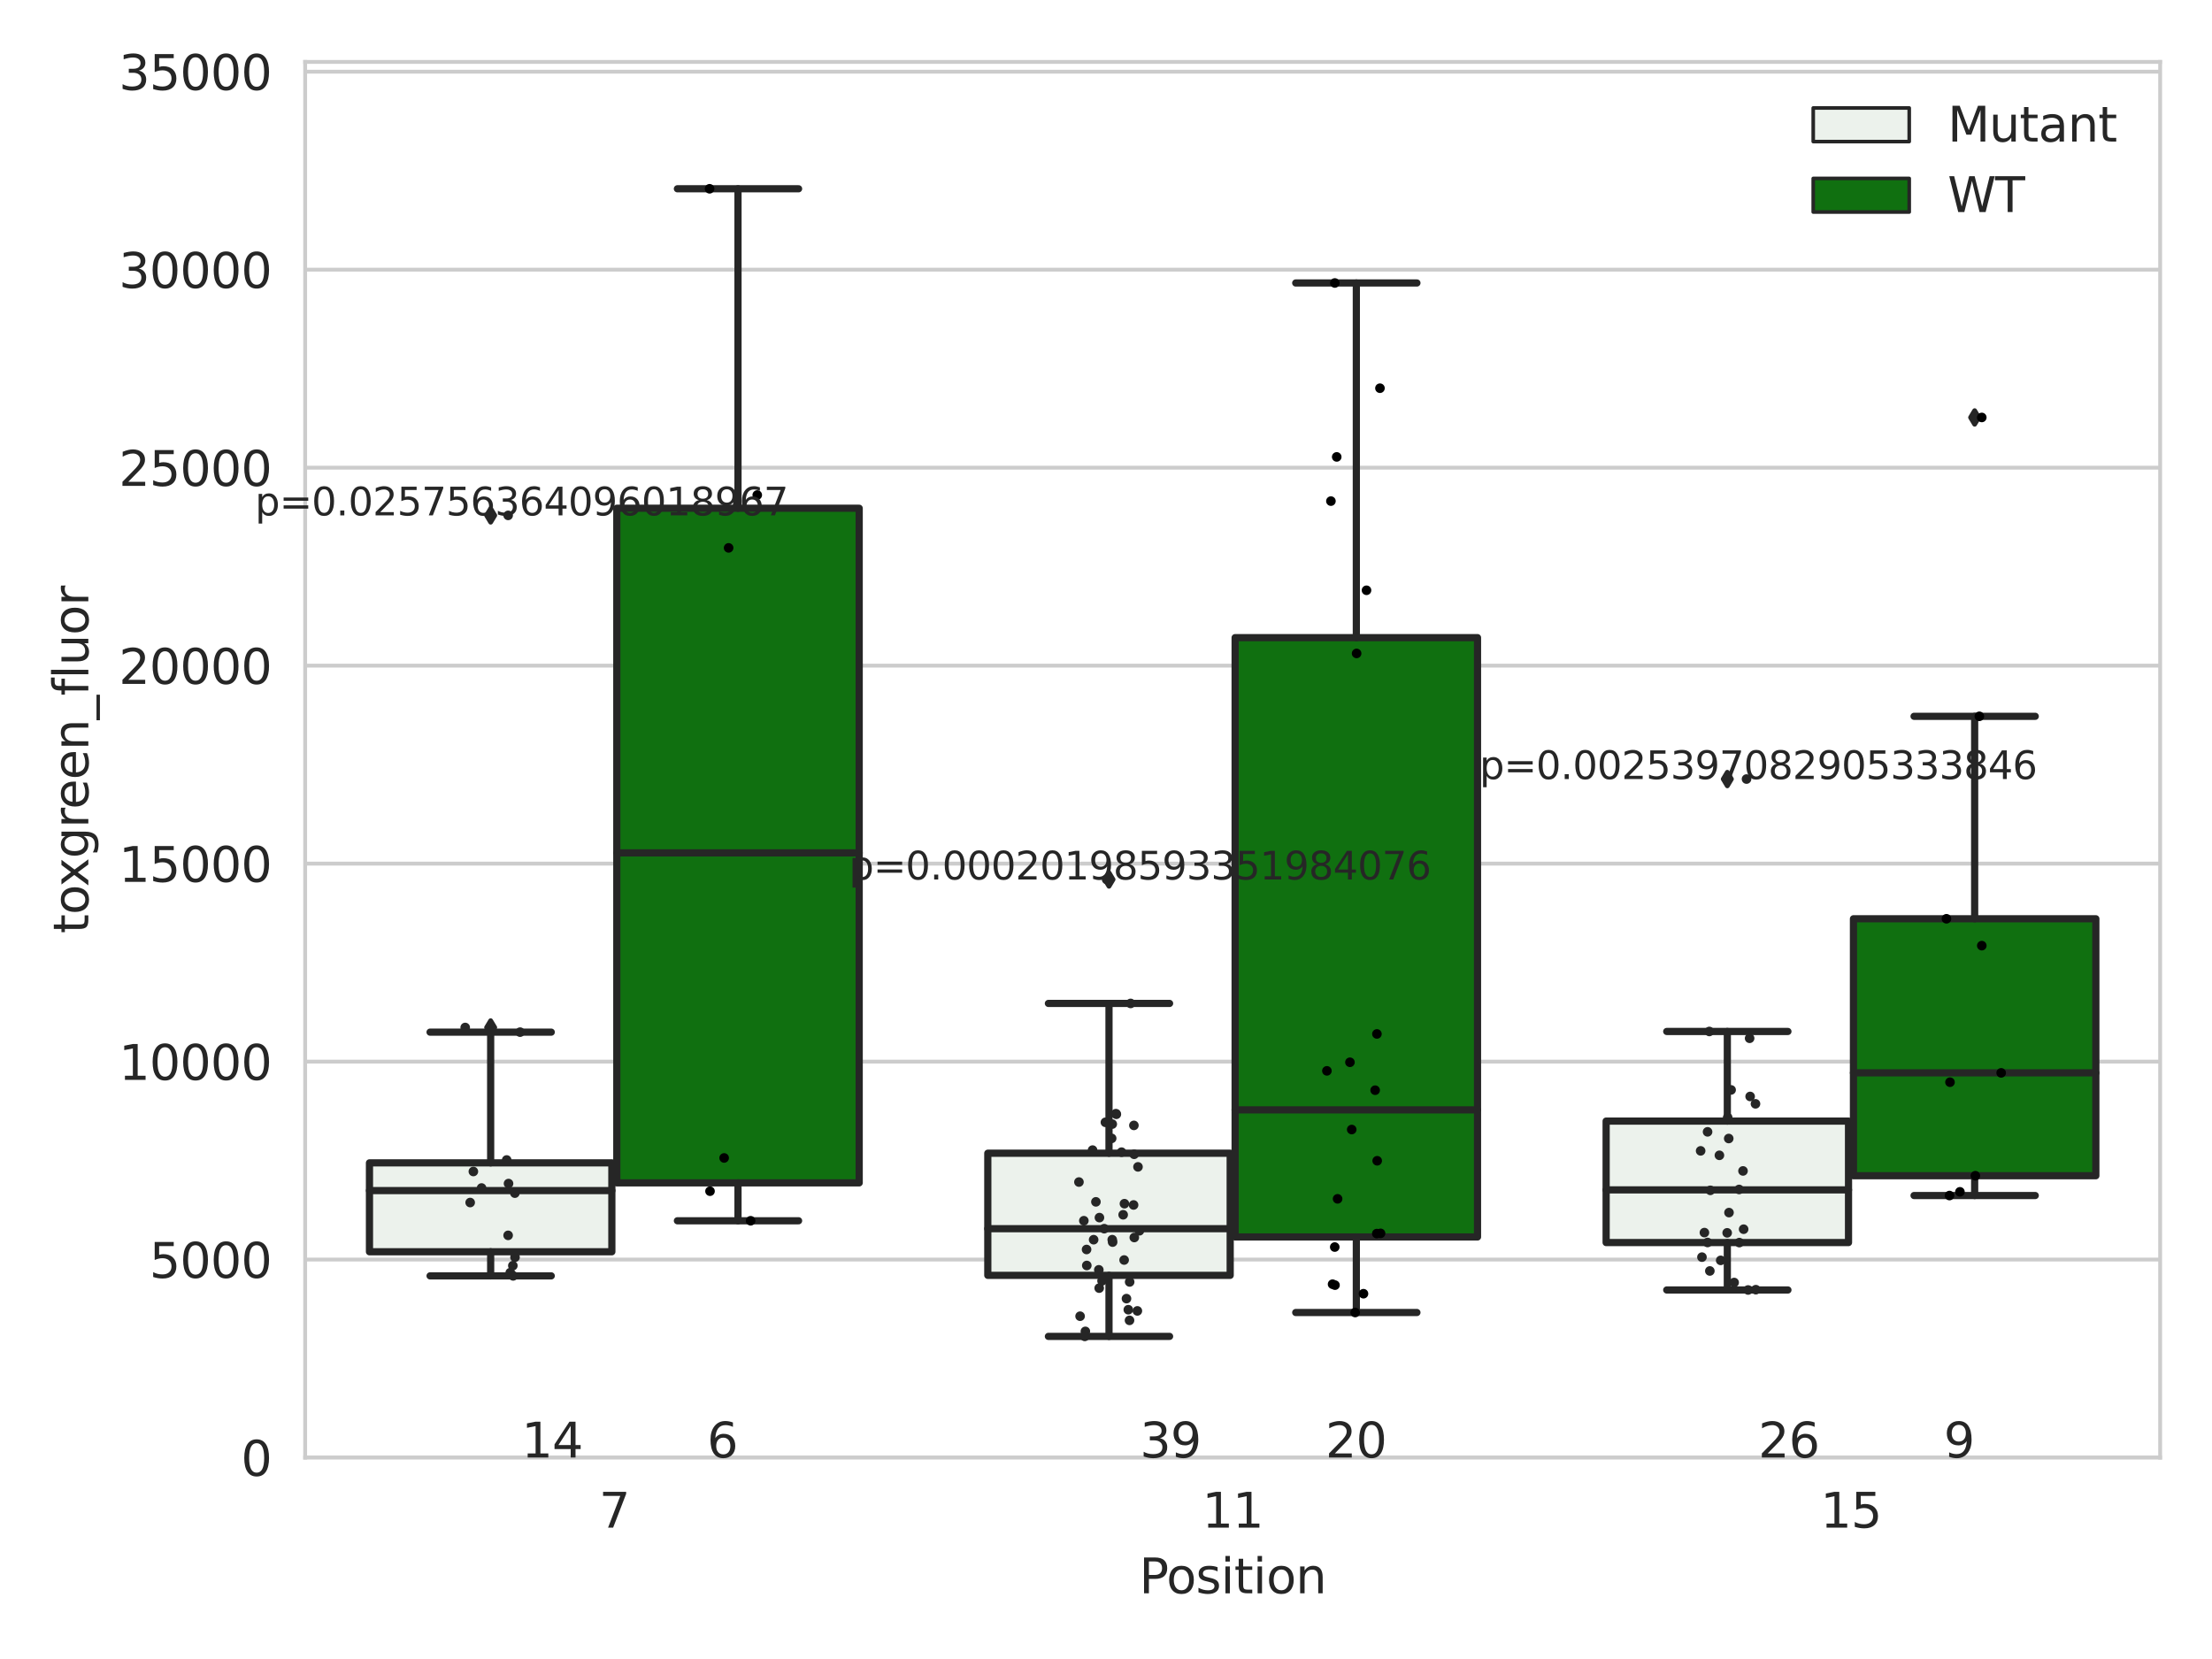 <?xml version="1.0" encoding="utf-8" standalone="no"?>
<!DOCTYPE svg PUBLIC "-//W3C//DTD SVG 1.1//EN"
  "http://www.w3.org/Graphics/SVG/1.1/DTD/svg11.dtd">
<svg xmlns:xlink="http://www.w3.org/1999/xlink" width="460.8pt" height="345.6pt" viewBox="0 0 460.8 345.6" xmlns="http://www.w3.org/2000/svg" version="1.1">
 <defs>
  <style type="text/css">*{stroke-linejoin: round; stroke-linecap: butt}</style>
 </defs>
 <g id="figure_1">
  <g id="patch_1">
   <path d="M 0 345.6 
L 460.8 345.6 
L 460.8 0 
L 0 0 
z
" style="fill: #ffffff"/>
  </g>
  <g id="axes_1">
   <g id="patch_2">
    <path d="M 63.571 303.64 
L 450 303.64 
L 450 12.894 
L 63.571 12.894 
z
" style="fill: #ffffff"/>
   </g>
   <g id="matplotlib.axis_1">
    <g id="xtick_1">
     <g id="text_1">
      <!-- 7 -->
      <g style="fill: #262626" transform="translate(124.795 318.238)scale(0.1 -0.1)">
       <defs>
        <path id="DejaVuSans-37" d="M 525 4666 
L 3525 4666 
L 3525 4397 
L 1831 0 
L 1172 0 
L 2766 4134 
L 525 4134 
L 525 4666 
z
" transform="scale(0.016)"/>
       </defs>
       <use xlink:href="#DejaVuSans-37"/>
      </g>
     </g>
    </g>
    <g id="xtick_2">
     <g id="text_2">
      <!-- 11 -->
      <g style="fill: #262626" transform="translate(250.423 318.238)scale(0.1 -0.1)">
       <defs>
        <path id="DejaVuSans-31" d="M 794 531 
L 1825 531 
L 1825 4091 
L 703 3866 
L 703 4441 
L 1819 4666 
L 2450 4666 
L 2450 531 
L 3481 531 
L 3481 0 
L 794 0 
L 794 531 
z
" transform="scale(0.016)"/>
       </defs>
       <use xlink:href="#DejaVuSans-31"/>
       <use xlink:href="#DejaVuSans-31" x="63.623"/>
      </g>
     </g>
    </g>
    <g id="xtick_3">
     <g id="text_3">
      <!-- 15 -->
      <g style="fill: #262626" transform="translate(379.233 318.238)scale(0.1 -0.1)">
       <defs>
        <path id="DejaVuSans-35" d="M 691 4666 
L 3169 4666 
L 3169 4134 
L 1269 4134 
L 1269 2991 
Q 1406 3038 1543 3061 
Q 1681 3084 1819 3084 
Q 2600 3084 3056 2656 
Q 3513 2228 3513 1497 
Q 3513 744 3044 326 
Q 2575 -91 1722 -91 
Q 1428 -91 1123 -41 
Q 819 9 494 109 
L 494 744 
Q 775 591 1075 516 
Q 1375 441 1709 441 
Q 2250 441 2565 725 
Q 2881 1009 2881 1497 
Q 2881 1984 2565 2268 
Q 2250 2553 1709 2553 
Q 1456 2553 1204 2497 
Q 953 2441 691 2322 
L 691 4666 
z
" transform="scale(0.016)"/>
       </defs>
       <use xlink:href="#DejaVuSans-31"/>
       <use xlink:href="#DejaVuSans-35" x="63.623"/>
      </g>
     </g>
    </g>
    <g id="text_4">
     <!-- Position -->
     <g style="fill: #262626" transform="translate(237.322 331.917)scale(0.1 -0.1)">
      <defs>
       <path id="DejaVuSans-50" d="M 1259 4147 
L 1259 2394 
L 2053 2394 
Q 2494 2394 2734 2622 
Q 2975 2850 2975 3272 
Q 2975 3691 2734 3919 
Q 2494 4147 2053 4147 
L 1259 4147 
z
M 628 4666 
L 2053 4666 
Q 2838 4666 3239 4311 
Q 3641 3956 3641 3272 
Q 3641 2581 3239 2228 
Q 2838 1875 2053 1875 
L 1259 1875 
L 1259 0 
L 628 0 
L 628 4666 
z
" transform="scale(0.016)"/>
       <path id="DejaVuSans-6f" d="M 1959 3097 
Q 1497 3097 1228 2736 
Q 959 2375 959 1747 
Q 959 1119 1226 758 
Q 1494 397 1959 397 
Q 2419 397 2687 759 
Q 2956 1122 2956 1747 
Q 2956 2369 2687 2733 
Q 2419 3097 1959 3097 
z
M 1959 3584 
Q 2709 3584 3137 3096 
Q 3566 2609 3566 1747 
Q 3566 888 3137 398 
Q 2709 -91 1959 -91 
Q 1206 -91 779 398 
Q 353 888 353 1747 
Q 353 2609 779 3096 
Q 1206 3584 1959 3584 
z
" transform="scale(0.016)"/>
       <path id="DejaVuSans-73" d="M 2834 3397 
L 2834 2853 
Q 2591 2978 2328 3040 
Q 2066 3103 1784 3103 
Q 1356 3103 1142 2972 
Q 928 2841 928 2578 
Q 928 2378 1081 2264 
Q 1234 2150 1697 2047 
L 1894 2003 
Q 2506 1872 2764 1633 
Q 3022 1394 3022 966 
Q 3022 478 2636 193 
Q 2250 -91 1575 -91 
Q 1294 -91 989 -36 
Q 684 19 347 128 
L 347 722 
Q 666 556 975 473 
Q 1284 391 1588 391 
Q 1994 391 2212 530 
Q 2431 669 2431 922 
Q 2431 1156 2273 1281 
Q 2116 1406 1581 1522 
L 1381 1569 
Q 847 1681 609 1914 
Q 372 2147 372 2553 
Q 372 3047 722 3315 
Q 1072 3584 1716 3584 
Q 2034 3584 2315 3537 
Q 2597 3491 2834 3397 
z
" transform="scale(0.016)"/>
       <path id="DejaVuSans-69" d="M 603 3500 
L 1178 3500 
L 1178 0 
L 603 0 
L 603 3500 
z
M 603 4863 
L 1178 4863 
L 1178 4134 
L 603 4134 
L 603 4863 
z
" transform="scale(0.016)"/>
       <path id="DejaVuSans-74" d="M 1172 4494 
L 1172 3500 
L 2356 3500 
L 2356 3053 
L 1172 3053 
L 1172 1153 
Q 1172 725 1289 603 
Q 1406 481 1766 481 
L 2356 481 
L 2356 0 
L 1766 0 
Q 1100 0 847 248 
Q 594 497 594 1153 
L 594 3053 
L 172 3053 
L 172 3500 
L 594 3500 
L 594 4494 
L 1172 4494 
z
" transform="scale(0.016)"/>
       <path id="DejaVuSans-6e" d="M 3513 2113 
L 3513 0 
L 2938 0 
L 2938 2094 
Q 2938 2591 2744 2837 
Q 2550 3084 2163 3084 
Q 1697 3084 1428 2787 
Q 1159 2491 1159 1978 
L 1159 0 
L 581 0 
L 581 3500 
L 1159 3500 
L 1159 2956 
Q 1366 3272 1645 3428 
Q 1925 3584 2291 3584 
Q 2894 3584 3203 3211 
Q 3513 2838 3513 2113 
z
" transform="scale(0.016)"/>
      </defs>
      <use xlink:href="#DejaVuSans-50"/>
      <use xlink:href="#DejaVuSans-6f" x="56.678"/>
      <use xlink:href="#DejaVuSans-73" x="117.859"/>
      <use xlink:href="#DejaVuSans-69" x="169.959"/>
      <use xlink:href="#DejaVuSans-74" x="197.742"/>
      <use xlink:href="#DejaVuSans-69" x="236.951"/>
      <use xlink:href="#DejaVuSans-6f" x="264.734"/>
      <use xlink:href="#DejaVuSans-6e" x="325.916"/>
     </g>
    </g>
   </g>
   <g id="matplotlib.axis_2">
    <g id="ytick_1">
     <g id="line2d_1">
      <path d="M 63.571 303.64 
L 450 303.64 
" clip-path="url(#pe0350cce50)" style="fill: none; stroke: #cccccc; stroke-width: 0.8; stroke-linecap: round"/>
     </g>
     <g id="text_5">
      <!-- 0 -->
      <g style="fill: #262626" transform="translate(50.209 307.439)scale(0.1 -0.1)">
       <defs>
        <path id="DejaVuSans-30" d="M 2034 4250 
Q 1547 4250 1301 3770 
Q 1056 3291 1056 2328 
Q 1056 1369 1301 889 
Q 1547 409 2034 409 
Q 2525 409 2770 889 
Q 3016 1369 3016 2328 
Q 3016 3291 2770 3770 
Q 2525 4250 2034 4250 
z
M 2034 4750 
Q 2819 4750 3233 4129 
Q 3647 3509 3647 2328 
Q 3647 1150 3233 529 
Q 2819 -91 2034 -91 
Q 1250 -91 836 529 
Q 422 1150 422 2328 
Q 422 3509 836 4129 
Q 1250 4750 2034 4750 
z
" transform="scale(0.016)"/>
       </defs>
       <use xlink:href="#DejaVuSans-30"/>
      </g>
     </g>
    </g>
    <g id="ytick_2">
     <g id="line2d_2">
      <path d="M 63.571 262.396 
L 450 262.396 
" clip-path="url(#pe0350cce50)" style="fill: none; stroke: #cccccc; stroke-width: 0.8; stroke-linecap: round"/>
     </g>
     <g id="text_6">
      <!-- 5000 -->
      <g style="fill: #262626" transform="translate(31.121 266.195)scale(0.1 -0.1)">
       <use xlink:href="#DejaVuSans-35"/>
       <use xlink:href="#DejaVuSans-30" x="63.623"/>
       <use xlink:href="#DejaVuSans-30" x="127.246"/>
       <use xlink:href="#DejaVuSans-30" x="190.869"/>
      </g>
     </g>
    </g>
    <g id="ytick_3">
     <g id="line2d_3">
      <path d="M 63.571 221.152 
L 450 221.152 
" clip-path="url(#pe0350cce50)" style="fill: none; stroke: #cccccc; stroke-width: 0.8; stroke-linecap: round"/>
     </g>
     <g id="text_7">
      <!-- 10000 -->
      <g style="fill: #262626" transform="translate(24.759 224.951)scale(0.1 -0.1)">
       <use xlink:href="#DejaVuSans-31"/>
       <use xlink:href="#DejaVuSans-30" x="63.623"/>
       <use xlink:href="#DejaVuSans-30" x="127.246"/>
       <use xlink:href="#DejaVuSans-30" x="190.869"/>
       <use xlink:href="#DejaVuSans-30" x="254.492"/>
      </g>
     </g>
    </g>
    <g id="ytick_4">
     <g id="line2d_4">
      <path d="M 63.571 179.908 
L 450 179.908 
" clip-path="url(#pe0350cce50)" style="fill: none; stroke: #cccccc; stroke-width: 0.8; stroke-linecap: round"/>
     </g>
     <g id="text_8">
      <!-- 15000 -->
      <g style="fill: #262626" transform="translate(24.759 183.708)scale(0.1 -0.1)">
       <use xlink:href="#DejaVuSans-31"/>
       <use xlink:href="#DejaVuSans-35" x="63.623"/>
       <use xlink:href="#DejaVuSans-30" x="127.246"/>
       <use xlink:href="#DejaVuSans-30" x="190.869"/>
       <use xlink:href="#DejaVuSans-30" x="254.492"/>
      </g>
     </g>
    </g>
    <g id="ytick_5">
     <g id="line2d_5">
      <path d="M 63.571 138.664 
L 450 138.664 
" clip-path="url(#pe0350cce50)" style="fill: none; stroke: #cccccc; stroke-width: 0.8; stroke-linecap: round"/>
     </g>
     <g id="text_9">
      <!-- 20000 -->
      <g style="fill: #262626" transform="translate(24.759 142.464)scale(0.1 -0.1)">
       <defs>
        <path id="DejaVuSans-32" d="M 1228 531 
L 3431 531 
L 3431 0 
L 469 0 
L 469 531 
Q 828 903 1448 1529 
Q 2069 2156 2228 2338 
Q 2531 2678 2651 2914 
Q 2772 3150 2772 3378 
Q 2772 3750 2511 3984 
Q 2250 4219 1831 4219 
Q 1534 4219 1204 4116 
Q 875 4013 500 3803 
L 500 4441 
Q 881 4594 1212 4672 
Q 1544 4750 1819 4750 
Q 2544 4750 2975 4387 
Q 3406 4025 3406 3419 
Q 3406 3131 3298 2873 
Q 3191 2616 2906 2266 
Q 2828 2175 2409 1742 
Q 1991 1309 1228 531 
z
" transform="scale(0.016)"/>
       </defs>
       <use xlink:href="#DejaVuSans-32"/>
       <use xlink:href="#DejaVuSans-30" x="63.623"/>
       <use xlink:href="#DejaVuSans-30" x="127.246"/>
       <use xlink:href="#DejaVuSans-30" x="190.869"/>
       <use xlink:href="#DejaVuSans-30" x="254.492"/>
      </g>
     </g>
    </g>
    <g id="ytick_6">
     <g id="line2d_6">
      <path d="M 63.571 97.421 
L 450 97.421 
" clip-path="url(#pe0350cce50)" style="fill: none; stroke: #cccccc; stroke-width: 0.8; stroke-linecap: round"/>
     </g>
     <g id="text_10">
      <!-- 25000 -->
      <g style="fill: #262626" transform="translate(24.759 101.22)scale(0.1 -0.1)">
       <use xlink:href="#DejaVuSans-32"/>
       <use xlink:href="#DejaVuSans-35" x="63.623"/>
       <use xlink:href="#DejaVuSans-30" x="127.246"/>
       <use xlink:href="#DejaVuSans-30" x="190.869"/>
       <use xlink:href="#DejaVuSans-30" x="254.492"/>
      </g>
     </g>
    </g>
    <g id="ytick_7">
     <g id="line2d_7">
      <path d="M 63.571 56.177 
L 450 56.177 
" clip-path="url(#pe0350cce50)" style="fill: none; stroke: #cccccc; stroke-width: 0.8; stroke-linecap: round"/>
     </g>
     <g id="text_11">
      <!-- 30000 -->
      <g style="fill: #262626" transform="translate(24.759 59.976)scale(0.1 -0.1)">
       <defs>
        <path id="DejaVuSans-33" d="M 2597 2516 
Q 3050 2419 3304 2112 
Q 3559 1806 3559 1356 
Q 3559 666 3084 287 
Q 2609 -91 1734 -91 
Q 1441 -91 1130 -33 
Q 819 25 488 141 
L 488 750 
Q 750 597 1062 519 
Q 1375 441 1716 441 
Q 2309 441 2620 675 
Q 2931 909 2931 1356 
Q 2931 1769 2642 2001 
Q 2353 2234 1838 2234 
L 1294 2234 
L 1294 2753 
L 1863 2753 
Q 2328 2753 2575 2939 
Q 2822 3125 2822 3475 
Q 2822 3834 2567 4026 
Q 2313 4219 1838 4219 
Q 1578 4219 1281 4162 
Q 984 4106 628 3988 
L 628 4550 
Q 988 4650 1302 4700 
Q 1616 4750 1894 4750 
Q 2613 4750 3031 4423 
Q 3450 4097 3450 3541 
Q 3450 3153 3228 2886 
Q 3006 2619 2597 2516 
z
" transform="scale(0.016)"/>
       </defs>
       <use xlink:href="#DejaVuSans-33"/>
       <use xlink:href="#DejaVuSans-30" x="63.623"/>
       <use xlink:href="#DejaVuSans-30" x="127.246"/>
       <use xlink:href="#DejaVuSans-30" x="190.869"/>
       <use xlink:href="#DejaVuSans-30" x="254.492"/>
      </g>
     </g>
    </g>
    <g id="ytick_8">
     <g id="line2d_8">
      <path d="M 63.571 14.933 
L 450 14.933 
" clip-path="url(#pe0350cce50)" style="fill: none; stroke: #cccccc; stroke-width: 0.8; stroke-linecap: round"/>
     </g>
     <g id="text_12">
      <!-- 35000 -->
      <g style="fill: #262626" transform="translate(24.759 18.732)scale(0.1 -0.1)">
       <use xlink:href="#DejaVuSans-33"/>
       <use xlink:href="#DejaVuSans-35" x="63.623"/>
       <use xlink:href="#DejaVuSans-30" x="127.246"/>
       <use xlink:href="#DejaVuSans-30" x="190.869"/>
       <use xlink:href="#DejaVuSans-30" x="254.492"/>
      </g>
     </g>
    </g>
    <g id="text_13">
     <!-- toxgreen_fluor -->
     <g style="fill: #262626" transform="translate(18.401 194.461)rotate(-90)scale(0.1 -0.1)">
      <defs>
       <path id="DejaVuSans-78" d="M 3513 3500 
L 2247 1797 
L 3578 0 
L 2900 0 
L 1881 1375 
L 863 0 
L 184 0 
L 1544 1831 
L 300 3500 
L 978 3500 
L 1906 2253 
L 2834 3500 
L 3513 3500 
z
" transform="scale(0.016)"/>
       <path id="DejaVuSans-67" d="M 2906 1791 
Q 2906 2416 2648 2759 
Q 2391 3103 1925 3103 
Q 1463 3103 1205 2759 
Q 947 2416 947 1791 
Q 947 1169 1205 825 
Q 1463 481 1925 481 
Q 2391 481 2648 825 
Q 2906 1169 2906 1791 
z
M 3481 434 
Q 3481 -459 3084 -895 
Q 2688 -1331 1869 -1331 
Q 1566 -1331 1297 -1286 
Q 1028 -1241 775 -1147 
L 775 -588 
Q 1028 -725 1275 -790 
Q 1522 -856 1778 -856 
Q 2344 -856 2625 -561 
Q 2906 -266 2906 331 
L 2906 616 
Q 2728 306 2450 153 
Q 2172 0 1784 0 
Q 1141 0 747 490 
Q 353 981 353 1791 
Q 353 2603 747 3093 
Q 1141 3584 1784 3584 
Q 2172 3584 2450 3431 
Q 2728 3278 2906 2969 
L 2906 3500 
L 3481 3500 
L 3481 434 
z
" transform="scale(0.016)"/>
       <path id="DejaVuSans-72" d="M 2631 2963 
Q 2534 3019 2420 3045 
Q 2306 3072 2169 3072 
Q 1681 3072 1420 2755 
Q 1159 2438 1159 1844 
L 1159 0 
L 581 0 
L 581 3500 
L 1159 3500 
L 1159 2956 
Q 1341 3275 1631 3429 
Q 1922 3584 2338 3584 
Q 2397 3584 2469 3576 
Q 2541 3569 2628 3553 
L 2631 2963 
z
" transform="scale(0.016)"/>
       <path id="DejaVuSans-65" d="M 3597 1894 
L 3597 1613 
L 953 1613 
Q 991 1019 1311 708 
Q 1631 397 2203 397 
Q 2534 397 2845 478 
Q 3156 559 3463 722 
L 3463 178 
Q 3153 47 2828 -22 
Q 2503 -91 2169 -91 
Q 1331 -91 842 396 
Q 353 884 353 1716 
Q 353 2575 817 3079 
Q 1281 3584 2069 3584 
Q 2775 3584 3186 3129 
Q 3597 2675 3597 1894 
z
M 3022 2063 
Q 3016 2534 2758 2815 
Q 2500 3097 2075 3097 
Q 1594 3097 1305 2825 
Q 1016 2553 972 2059 
L 3022 2063 
z
" transform="scale(0.016)"/>
       <path id="DejaVuSans-5f" d="M 3263 -1063 
L 3263 -1509 
L -63 -1509 
L -63 -1063 
L 3263 -1063 
z
" transform="scale(0.016)"/>
       <path id="DejaVuSans-66" d="M 2375 4863 
L 2375 4384 
L 1825 4384 
Q 1516 4384 1395 4259 
Q 1275 4134 1275 3809 
L 1275 3500 
L 2222 3500 
L 2222 3053 
L 1275 3053 
L 1275 0 
L 697 0 
L 697 3053 
L 147 3053 
L 147 3500 
L 697 3500 
L 697 3744 
Q 697 4328 969 4595 
Q 1241 4863 1831 4863 
L 2375 4863 
z
" transform="scale(0.016)"/>
       <path id="DejaVuSans-6c" d="M 603 4863 
L 1178 4863 
L 1178 0 
L 603 0 
L 603 4863 
z
" transform="scale(0.016)"/>
       <path id="DejaVuSans-75" d="M 544 1381 
L 544 3500 
L 1119 3500 
L 1119 1403 
Q 1119 906 1312 657 
Q 1506 409 1894 409 
Q 2359 409 2629 706 
Q 2900 1003 2900 1516 
L 2900 3500 
L 3475 3500 
L 3475 0 
L 2900 0 
L 2900 538 
Q 2691 219 2414 64 
Q 2138 -91 1772 -91 
Q 1169 -91 856 284 
Q 544 659 544 1381 
z
M 1991 3584 
L 1991 3584 
z
" transform="scale(0.016)"/>
      </defs>
      <use xlink:href="#DejaVuSans-74"/>
      <use xlink:href="#DejaVuSans-6f" x="39.209"/>
      <use xlink:href="#DejaVuSans-78" x="97.266"/>
      <use xlink:href="#DejaVuSans-67" x="156.445"/>
      <use xlink:href="#DejaVuSans-72" x="219.922"/>
      <use xlink:href="#DejaVuSans-65" x="258.785"/>
      <use xlink:href="#DejaVuSans-65" x="320.309"/>
      <use xlink:href="#DejaVuSans-6e" x="381.832"/>
      <use xlink:href="#DejaVuSans-5f" x="445.211"/>
      <use xlink:href="#DejaVuSans-66" x="495.211"/>
      <use xlink:href="#DejaVuSans-6c" x="530.416"/>
      <use xlink:href="#DejaVuSans-75" x="558.199"/>
      <use xlink:href="#DejaVuSans-6f" x="621.578"/>
      <use xlink:href="#DejaVuSans-72" x="682.76"/>
     </g>
    </g>
   </g>
   <g id="patch_3">
    <path d="M 76.967 260.766 
L 127.461 260.766 
L 127.461 242.245 
L 76.967 242.245 
L 76.967 260.766 
z
" clip-path="url(#pe0350cce50)" style="fill: #ecf2ec; stroke: #262626; stroke-width: 1.5; stroke-linejoin: miter"/>
   </g>
   <g id="patch_4">
    <path d="M 128.491 246.414 
L 178.985 246.414 
L 178.985 105.877 
L 128.491 105.877 
L 128.491 246.414 
z
" clip-path="url(#pe0350cce50)" style="fill: #107010; stroke: #262626; stroke-width: 1.5; stroke-linejoin: miter"/>
   </g>
   <g id="patch_5">
    <path d="M 205.777 265.678 
L 256.27 265.678 
L 256.27 240.237 
L 205.777 240.237 
L 205.777 265.678 
z
" clip-path="url(#pe0350cce50)" style="fill: #ecf2ec; stroke: #262626; stroke-width: 1.5; stroke-linejoin: miter"/>
   </g>
   <g id="patch_6">
    <path d="M 257.301 257.68 
L 307.794 257.68 
L 307.794 132.831 
L 257.301 132.831 
L 257.301 257.68 
z
" clip-path="url(#pe0350cce50)" style="fill: #107010; stroke: #262626; stroke-width: 1.5; stroke-linejoin: miter"/>
   </g>
   <g id="patch_7">
    <path d="M 334.587 258.849 
L 385.08 258.849 
L 385.08 233.544 
L 334.587 233.544 
L 334.587 258.849 
z
" clip-path="url(#pe0350cce50)" style="fill: #ecf2ec; stroke: #262626; stroke-width: 1.5; stroke-linejoin: miter"/>
   </g>
   <g id="patch_8">
    <path d="M 386.11 244.926 
L 436.604 244.926 
L 436.604 191.396 
L 386.11 191.396 
L 386.11 244.926 
z
" clip-path="url(#pe0350cce50)" style="fill: #107010; stroke: #262626; stroke-width: 1.5; stroke-linejoin: miter"/>
   </g>
   <g id="patch_9">
    <path d="M 127.976 303.64 
L 127.976 303.64 
L 127.976 303.64 
L 127.976 303.64 
z
" clip-path="url(#pe0350cce50)" style="fill: #ecf2ec; stroke: #262626; stroke-width: 0.75; stroke-linejoin: miter"/>
   </g>
   <g id="patch_10">
    <path d="M 127.976 303.64 
L 127.976 303.64 
L 127.976 303.64 
L 127.976 303.64 
z
" clip-path="url(#pe0350cce50)" style="fill: #107010; stroke: #262626; stroke-width: 0.75; stroke-linejoin: miter"/>
   </g>
   <g id="PathCollection_1"/>
   <g id="PathCollection_2"/>
   <g id="line2d_9">
    <path d="M 102.214 260.766 
L 102.214 265.787 
" clip-path="url(#pe0350cce50)" style="fill: none; stroke: #262626; stroke-width: 1.5; stroke-linecap: round"/>
   </g>
   <g id="line2d_10">
    <path d="M 102.214 242.245 
L 102.214 215.015 
" clip-path="url(#pe0350cce50)" style="fill: none; stroke: #262626; stroke-width: 1.5; stroke-linecap: round"/>
   </g>
   <g id="line2d_11">
    <path d="M 89.591 265.787 
L 114.837 265.787 
" clip-path="url(#pe0350cce50)" style="fill: none; stroke: #262626; stroke-width: 1.5; stroke-linecap: round"/>
   </g>
   <g id="line2d_12">
    <path d="M 89.591 215.015 
L 114.837 215.015 
" clip-path="url(#pe0350cce50)" style="fill: none; stroke: #262626; stroke-width: 1.5; stroke-linecap: round"/>
   </g>
   <g id="line2d_13">
    <defs>
     <path id="m2a6e0c2940" d="M -0 1.414 
L 0.849 0 
L 0 -1.414 
L -0.849 -0 
z
" style="stroke: #262626; stroke-linejoin: miter"/>
    </defs>
    <g clip-path="url(#pe0350cce50)">
     <use xlink:href="#m2a6e0c2940" x="102.214" y="214.046" style="fill: #262626; stroke: #262626; stroke-linejoin: miter"/>
     <use xlink:href="#m2a6e0c2940" x="102.214" y="107.363" style="fill: #262626; stroke: #262626; stroke-linejoin: miter"/>
    </g>
   </g>
   <g id="line2d_14">
    <path d="M 153.738 246.414 
L 153.738 254.31 
" clip-path="url(#pe0350cce50)" style="fill: none; stroke: #262626; stroke-width: 1.5; stroke-linecap: round"/>
   </g>
   <g id="line2d_15">
    <path d="M 153.738 105.877 
L 153.738 39.325 
" clip-path="url(#pe0350cce50)" style="fill: none; stroke: #262626; stroke-width: 1.5; stroke-linecap: round"/>
   </g>
   <g id="line2d_16">
    <path d="M 141.115 254.31 
L 166.361 254.31 
" clip-path="url(#pe0350cce50)" style="fill: none; stroke: #262626; stroke-width: 1.5; stroke-linecap: round"/>
   </g>
   <g id="line2d_17">
    <path d="M 141.115 39.325 
L 166.361 39.325 
" clip-path="url(#pe0350cce50)" style="fill: none; stroke: #262626; stroke-width: 1.5; stroke-linecap: round"/>
   </g>
   <g id="line2d_18"/>
   <g id="line2d_19">
    <path d="M 231.024 265.678 
L 231.024 278.394 
" clip-path="url(#pe0350cce50)" style="fill: none; stroke: #262626; stroke-width: 1.5; stroke-linecap: round"/>
   </g>
   <g id="line2d_20">
    <path d="M 231.024 240.237 
L 231.024 209.032 
" clip-path="url(#pe0350cce50)" style="fill: none; stroke: #262626; stroke-width: 1.5; stroke-linecap: round"/>
   </g>
   <g id="line2d_21">
    <path d="M 218.4 278.394 
L 243.647 278.394 
" clip-path="url(#pe0350cce50)" style="fill: none; stroke: #262626; stroke-width: 1.5; stroke-linecap: round"/>
   </g>
   <g id="line2d_22">
    <path d="M 218.4 209.032 
L 243.647 209.032 
" clip-path="url(#pe0350cce50)" style="fill: none; stroke: #262626; stroke-width: 1.5; stroke-linecap: round"/>
   </g>
   <g id="line2d_23">
    <g clip-path="url(#pe0350cce50)">
     <use xlink:href="#m2a6e0c2940" x="231.024" y="183.212" style="fill: #262626; stroke: #262626; stroke-linejoin: miter"/>
    </g>
   </g>
   <g id="line2d_24">
    <path d="M 282.548 257.68 
L 282.548 273.419 
" clip-path="url(#pe0350cce50)" style="fill: none; stroke: #262626; stroke-width: 1.5; stroke-linecap: round"/>
   </g>
   <g id="line2d_25">
    <path d="M 282.548 132.831 
L 282.548 58.951 
" clip-path="url(#pe0350cce50)" style="fill: none; stroke: #262626; stroke-width: 1.5; stroke-linecap: round"/>
   </g>
   <g id="line2d_26">
    <path d="M 269.924 273.419 
L 295.171 273.419 
" clip-path="url(#pe0350cce50)" style="fill: none; stroke: #262626; stroke-width: 1.5; stroke-linecap: round"/>
   </g>
   <g id="line2d_27">
    <path d="M 269.924 58.951 
L 295.171 58.951 
" clip-path="url(#pe0350cce50)" style="fill: none; stroke: #262626; stroke-width: 1.5; stroke-linecap: round"/>
   </g>
   <g id="line2d_28"/>
   <g id="line2d_29">
    <path d="M 359.833 258.849 
L 359.833 268.727 
" clip-path="url(#pe0350cce50)" style="fill: none; stroke: #262626; stroke-width: 1.5; stroke-linecap: round"/>
   </g>
   <g id="line2d_30">
    <path d="M 359.833 233.544 
L 359.833 214.874 
" clip-path="url(#pe0350cce50)" style="fill: none; stroke: #262626; stroke-width: 1.5; stroke-linecap: round"/>
   </g>
   <g id="line2d_31">
    <path d="M 347.21 268.727 
L 372.457 268.727 
" clip-path="url(#pe0350cce50)" style="fill: none; stroke: #262626; stroke-width: 1.5; stroke-linecap: round"/>
   </g>
   <g id="line2d_32">
    <path d="M 347.21 214.874 
L 372.457 214.874 
" clip-path="url(#pe0350cce50)" style="fill: none; stroke: #262626; stroke-width: 1.5; stroke-linecap: round"/>
   </g>
   <g id="line2d_33">
    <g clip-path="url(#pe0350cce50)">
     <use xlink:href="#m2a6e0c2940" x="359.833" y="162.291" style="fill: #262626; stroke: #262626; stroke-linejoin: miter"/>
    </g>
   </g>
   <g id="line2d_34">
    <path d="M 411.357 244.926 
L 411.357 249.051 
" clip-path="url(#pe0350cce50)" style="fill: none; stroke: #262626; stroke-width: 1.5; stroke-linecap: round"/>
   </g>
   <g id="line2d_35">
    <path d="M 411.357 191.396 
L 411.357 149.221 
" clip-path="url(#pe0350cce50)" style="fill: none; stroke: #262626; stroke-width: 1.5; stroke-linecap: round"/>
   </g>
   <g id="line2d_36">
    <path d="M 398.734 249.051 
L 423.98 249.051 
" clip-path="url(#pe0350cce50)" style="fill: none; stroke: #262626; stroke-width: 1.5; stroke-linecap: round"/>
   </g>
   <g id="line2d_37">
    <path d="M 398.734 149.221 
L 423.98 149.221 
" clip-path="url(#pe0350cce50)" style="fill: none; stroke: #262626; stroke-width: 1.5; stroke-linecap: round"/>
   </g>
   <g id="line2d_38">
    <g clip-path="url(#pe0350cce50)">
     <use xlink:href="#m2a6e0c2940" x="411.357" y="86.963" style="fill: #262626; stroke: #262626; stroke-linejoin: miter"/>
    </g>
   </g>
   <g id="line2d_39">
    <path d="M 76.967 248.019 
L 127.461 248.019 
" clip-path="url(#pe0350cce50)" style="fill: none; stroke: #262626; stroke-width: 1.5; stroke-linecap: round"/>
   </g>
   <g id="line2d_40">
    <path d="M 128.491 177.677 
L 178.985 177.677 
" clip-path="url(#pe0350cce50)" style="fill: none; stroke: #262626; stroke-width: 1.5; stroke-linecap: round"/>
   </g>
   <g id="line2d_41">
    <path d="M 205.777 255.958 
L 256.27 255.958 
" clip-path="url(#pe0350cce50)" style="fill: none; stroke: #262626; stroke-width: 1.5; stroke-linecap: round"/>
   </g>
   <g id="line2d_42">
    <path d="M 257.301 231.207 
L 307.794 231.207 
" clip-path="url(#pe0350cce50)" style="fill: none; stroke: #262626; stroke-width: 1.5; stroke-linecap: round"/>
   </g>
   <g id="line2d_43">
    <path d="M 334.587 247.876 
L 385.08 247.876 
" clip-path="url(#pe0350cce50)" style="fill: none; stroke: #262626; stroke-width: 1.5; stroke-linecap: round"/>
   </g>
   <g id="line2d_44">
    <path d="M 386.11 223.497 
L 436.604 223.497 
" clip-path="url(#pe0350cce50)" style="fill: none; stroke: #262626; stroke-width: 1.5; stroke-linecap: round"/>
   </g>
   <g id="patch_11">
    <path d="M 63.571 303.64 
L 63.571 12.894 
" style="fill: none; stroke: #cccccc; stroke-width: 0.8; stroke-linejoin: miter; stroke-linecap: square"/>
   </g>
   <g id="patch_12">
    <path d="M 450 303.64 
L 450 12.894 
" style="fill: none; stroke: #cccccc; stroke-width: 0.8; stroke-linejoin: miter; stroke-linecap: square"/>
   </g>
   <g id="patch_13">
    <path d="M 63.571 303.64 
L 450 303.64 
" style="fill: none; stroke: #cccccc; stroke-width: 0.8; stroke-linejoin: miter; stroke-linecap: square"/>
   </g>
   <g id="patch_14">
    <path d="M 63.571 12.894 
L 450 12.894 
" style="fill: none; stroke: #cccccc; stroke-width: 0.8; stroke-linejoin: miter; stroke-linecap: square"/>
   </g>
   <g id="PathCollection_3">
    <defs>
     <path id="C0_0_a51af21d46" d="M 0 1 
C 0.265 1 0.52 0.895 0.707 0.707 
C 0.895 0.52 1 0.265 1 -0 
C 1 -0.265 0.895 -0.52 0.707 -0.707 
C 0.52 -0.895 0.265 -1 0 -1 
C -0.265 -1 -0.52 -0.895 -0.707 -0.707 
C -0.895 -0.52 -1 -0.265 -1 0 
C -1 0.265 -0.895 0.52 -0.707 0.707 
C -0.52 0.895 -0.265 1 0 1 
z
"/>
    </defs>
    <g clip-path="url(#pe0350cce50)">
     <use xlink:href="#C0_0_a51af21d46" x="105.936" y="246.555" style="fill: #262626"/>
    </g>
    <g clip-path="url(#pe0350cce50)">
     <use xlink:href="#C0_0_a51af21d46" x="97.946" y="250.511" style="fill: #262626"/>
    </g>
    <g clip-path="url(#pe0350cce50)">
     <use xlink:href="#C0_0_a51af21d46" x="96.911" y="214.046" style="fill: #262626"/>
    </g>
    <g clip-path="url(#pe0350cce50)">
     <use xlink:href="#C0_0_a51af21d46" x="107.259" y="248.553" style="fill: #262626"/>
    </g>
    <g clip-path="url(#pe0350cce50)">
     <use xlink:href="#C0_0_a51af21d46" x="106.899" y="265.787" style="fill: #262626"/>
    </g>
    <g clip-path="url(#pe0350cce50)">
     <use xlink:href="#C0_0_a51af21d46" x="105.552" y="241.646" style="fill: #262626"/>
    </g>
    <g clip-path="url(#pe0350cce50)">
     <use xlink:href="#C0_0_a51af21d46" x="100.32" y="247.484" style="fill: #262626"/>
    </g>
    <g clip-path="url(#pe0350cce50)">
     <use xlink:href="#C0_0_a51af21d46" x="106.297" y="265.113" style="fill: #262626"/>
    </g>
    <g clip-path="url(#pe0350cce50)">
     <use xlink:href="#C0_0_a51af21d46" x="106.836" y="263.661" style="fill: #262626"/>
    </g>
    <g clip-path="url(#pe0350cce50)">
     <use xlink:href="#C0_0_a51af21d46" x="105.853" y="257.346" style="fill: #262626"/>
    </g>
    <g clip-path="url(#pe0350cce50)">
     <use xlink:href="#C0_0_a51af21d46" x="98.611" y="244.044" style="fill: #262626"/>
    </g>
    <g clip-path="url(#pe0350cce50)">
     <use xlink:href="#C0_0_a51af21d46" x="108.345" y="215.015" style="fill: #262626"/>
    </g>
    <g clip-path="url(#pe0350cce50)">
     <use xlink:href="#C0_0_a51af21d46" x="105.856" y="107.363" style="fill: #262626"/>
    </g>
    <g clip-path="url(#pe0350cce50)">
     <use xlink:href="#C0_0_a51af21d46" x="107.287" y="261.906" style="fill: #262626"/>
    </g>
   </g>
   <g id="PathCollection_4">
    <defs>
     <path id="C1_0_60e382f9c2" d="M 0 1 
C 0.265 1 0.52 0.895 0.707 0.707 
C 0.895 0.52 1 0.265 1 -0 
C 1 -0.265 0.895 -0.52 0.707 -0.707 
C 0.52 -0.895 0.265 -1 0 -1 
C -0.265 -1 -0.52 -0.895 -0.707 -0.707 
C -0.895 -0.52 -1 -0.265 -1 0 
C -1 0.265 -0.895 0.52 -0.707 0.707 
C -0.52 0.895 -0.265 1 0 1 
z
"/>
    </defs>
    <g clip-path="url(#pe0350cce50)">
     <use xlink:href="#C1_0_60e382f9c2" x="151.783" y="114.134"/>
    </g>
    <g clip-path="url(#pe0350cce50)">
     <use xlink:href="#C1_0_60e382f9c2" x="157.749" y="103.125"/>
    </g>
    <g clip-path="url(#pe0350cce50)">
     <use xlink:href="#C1_0_60e382f9c2" x="147.817" y="39.325"/>
    </g>
    <g clip-path="url(#pe0350cce50)">
     <use xlink:href="#C1_0_60e382f9c2" x="147.909" y="248.145"/>
    </g>
    <g clip-path="url(#pe0350cce50)">
     <use xlink:href="#C1_0_60e382f9c2" x="156.372" y="254.31"/>
    </g>
    <g clip-path="url(#pe0350cce50)">
     <use xlink:href="#C1_0_60e382f9c2" x="150.851" y="241.221"/>
    </g>
   </g>
   <g id="PathCollection_5">
    <defs>
     <path id="C2_0_af2c5336ac" d="M 0 1 
C 0.265 1 0.52 0.895 0.707 0.707 
C 0.895 0.52 1 0.265 1 -0 
C 1 -0.265 0.895 -0.52 0.707 -0.707 
C 0.52 -0.895 0.265 -1 0 -1 
C -0.265 -1 -0.52 -0.895 -0.707 -0.707 
C -0.895 -0.52 -1 -0.265 -1 0 
C -1 0.265 -0.895 0.52 -0.707 0.707 
C -0.52 0.895 -0.265 1 0 1 
z
"/>
    </defs>
    <g clip-path="url(#pe0350cce50)">
     <use xlink:href="#C2_0_af2c5336ac" x="237.064" y="243.081" style="fill: #262626"/>
    </g>
    <g clip-path="url(#pe0350cce50)">
     <use xlink:href="#C2_0_af2c5336ac" x="224.764" y="246.241" style="fill: #262626"/>
    </g>
    <g clip-path="url(#pe0350cce50)">
     <use xlink:href="#C2_0_af2c5336ac" x="236.935" y="273.085" style="fill: #262626"/>
    </g>
    <g clip-path="url(#pe0350cce50)">
     <use xlink:href="#C2_0_af2c5336ac" x="231.699" y="258.249" style="fill: #262626"/>
    </g>
    <g clip-path="url(#pe0350cce50)">
     <use xlink:href="#C2_0_af2c5336ac" x="234.178" y="262.484" style="fill: #262626"/>
    </g>
    <g clip-path="url(#pe0350cce50)">
     <use xlink:href="#C2_0_af2c5336ac" x="225.004" y="274.19" style="fill: #262626"/>
    </g>
    <g clip-path="url(#pe0350cce50)">
     <use xlink:href="#C2_0_af2c5336ac" x="230.535" y="183.212" style="fill: #262626"/>
    </g>
    <g clip-path="url(#pe0350cce50)">
     <use xlink:href="#C2_0_af2c5336ac" x="236.264" y="240.459" style="fill: #262626"/>
    </g>
    <g clip-path="url(#pe0350cce50)">
     <use xlink:href="#C2_0_af2c5336ac" x="236.295" y="257.797" style="fill: #262626"/>
    </g>
    <g clip-path="url(#pe0350cce50)">
     <use xlink:href="#C2_0_af2c5336ac" x="226.1" y="277.352" style="fill: #262626"/>
    </g>
    <g clip-path="url(#pe0350cce50)">
     <use xlink:href="#C2_0_af2c5336ac" x="230.03" y="255.958" style="fill: #262626"/>
    </g>
    <g clip-path="url(#pe0350cce50)">
     <use xlink:href="#C2_0_af2c5336ac" x="228.299" y="250.367" style="fill: #262626"/>
    </g>
    <g clip-path="url(#pe0350cce50)">
     <use xlink:href="#C2_0_af2c5336ac" x="230.278" y="233.799" style="fill: #262626"/>
    </g>
    <g clip-path="url(#pe0350cce50)">
     <use xlink:href="#C2_0_af2c5336ac" x="235.328" y="267.051" style="fill: #262626"/>
    </g>
    <g clip-path="url(#pe0350cce50)">
     <use xlink:href="#C2_0_af2c5336ac" x="231.582" y="237.145" style="fill: #262626"/>
    </g>
    <g clip-path="url(#pe0350cce50)">
     <use xlink:href="#C2_0_af2c5336ac" x="231.78" y="258.751" style="fill: #262626"/>
    </g>
    <g clip-path="url(#pe0350cce50)">
     <use xlink:href="#C2_0_af2c5336ac" x="232.463" y="231.996" style="fill: #262626"/>
    </g>
    <g clip-path="url(#pe0350cce50)">
     <use xlink:href="#C2_0_af2c5336ac" x="231.703" y="234.169" style="fill: #262626"/>
    </g>
    <g clip-path="url(#pe0350cce50)">
     <use xlink:href="#C2_0_af2c5336ac" x="234.242" y="250.751" style="fill: #262626"/>
    </g>
    <g clip-path="url(#pe0350cce50)">
     <use xlink:href="#C2_0_af2c5336ac" x="229.032" y="253.649" style="fill: #262626"/>
    </g>
    <g clip-path="url(#pe0350cce50)">
     <use xlink:href="#C2_0_af2c5336ac" x="226.398" y="263.623" style="fill: #262626"/>
    </g>
    <g clip-path="url(#pe0350cce50)">
     <use xlink:href="#C2_0_af2c5336ac" x="234.666" y="270.527" style="fill: #262626"/>
    </g>
    <g clip-path="url(#pe0350cce50)">
     <use xlink:href="#C2_0_af2c5336ac" x="235.298" y="275.055" style="fill: #262626"/>
    </g>
    <g clip-path="url(#pe0350cce50)">
     <use xlink:href="#C2_0_af2c5336ac" x="235.048" y="272.837" style="fill: #262626"/>
    </g>
    <g clip-path="url(#pe0350cce50)">
     <use xlink:href="#C2_0_af2c5336ac" x="237.362" y="256.394" style="fill: #262626"/>
    </g>
    <g clip-path="url(#pe0350cce50)">
     <use xlink:href="#C2_0_af2c5336ac" x="227.602" y="239.588" style="fill: #262626"/>
    </g>
    <g clip-path="url(#pe0350cce50)">
     <use xlink:href="#C2_0_af2c5336ac" x="226.352" y="260.291" style="fill: #262626"/>
    </g>
    <g clip-path="url(#pe0350cce50)">
     <use xlink:href="#C2_0_af2c5336ac" x="228.982" y="268.339" style="fill: #262626"/>
    </g>
    <g clip-path="url(#pe0350cce50)">
     <use xlink:href="#C2_0_af2c5336ac" x="229.577" y="266.827" style="fill: #262626"/>
    </g>
    <g clip-path="url(#pe0350cce50)">
     <use xlink:href="#C2_0_af2c5336ac" x="227.824" y="258.251" style="fill: #262626"/>
    </g>
    <g clip-path="url(#pe0350cce50)">
     <use xlink:href="#C2_0_af2c5336ac" x="236.213" y="234.44" style="fill: #262626"/>
    </g>
    <g clip-path="url(#pe0350cce50)">
     <use xlink:href="#C2_0_af2c5336ac" x="228.904" y="264.529" style="fill: #262626"/>
    </g>
    <g clip-path="url(#pe0350cce50)">
     <use xlink:href="#C2_0_af2c5336ac" x="233.975" y="253.059" style="fill: #262626"/>
    </g>
    <g clip-path="url(#pe0350cce50)">
     <use xlink:href="#C2_0_af2c5336ac" x="225.983" y="278.394" style="fill: #262626"/>
    </g>
    <g clip-path="url(#pe0350cce50)">
     <use xlink:href="#C2_0_af2c5336ac" x="236.144" y="251.016" style="fill: #262626"/>
    </g>
    <g clip-path="url(#pe0350cce50)">
     <use xlink:href="#C2_0_af2c5336ac" x="225.785" y="254.297" style="fill: #262626"/>
    </g>
    <g clip-path="url(#pe0350cce50)">
     <use xlink:href="#C2_0_af2c5336ac" x="235.529" y="209.032" style="fill: #262626"/>
    </g>
    <g clip-path="url(#pe0350cce50)">
     <use xlink:href="#C2_0_af2c5336ac" x="233.641" y="240.016" style="fill: #262626"/>
    </g>
    <g clip-path="url(#pe0350cce50)">
     <use xlink:href="#C2_0_af2c5336ac" x="232.556" y="232.124" style="fill: #262626"/>
    </g>
   </g>
   <g id="PathCollection_6">
    <defs>
     <path id="C3_0_5bc32956cb" d="M 0 1 
C 0.265 1 0.52 0.895 0.707 0.707 
C 0.895 0.52 1 0.265 1 -0 
C 1 -0.265 0.895 -0.52 0.707 -0.707 
C 0.52 -0.895 0.265 -1 0 -1 
C -0.265 -1 -0.52 -0.895 -0.707 -0.707 
C -0.895 -0.52 -1 -0.265 -1 0 
C -1 0.265 -0.895 0.52 -0.707 0.707 
C -0.52 0.895 -0.265 1 0 1 
z
"/>
    </defs>
    <g clip-path="url(#pe0350cce50)">
     <use xlink:href="#C3_0_5bc32956cb" x="281.218" y="221.29"/>
    </g>
    <g clip-path="url(#pe0350cce50)">
     <use xlink:href="#C3_0_5bc32956cb" x="278.069" y="58.951"/>
    </g>
    <g clip-path="url(#pe0350cce50)">
     <use xlink:href="#C3_0_5bc32956cb" x="287.47" y="80.869"/>
    </g>
    <g clip-path="url(#pe0350cce50)">
     <use xlink:href="#C3_0_5bc32956cb" x="287.598" y="256.932"/>
    </g>
    <g clip-path="url(#pe0350cce50)">
     <use xlink:href="#C3_0_5bc32956cb" x="276.419" y="223.08"/>
    </g>
    <g clip-path="url(#pe0350cce50)">
     <use xlink:href="#C3_0_5bc32956cb" x="286.47" y="227.109"/>
    </g>
    <g clip-path="url(#pe0350cce50)">
     <use xlink:href="#C3_0_5bc32956cb" x="282.309" y="273.419"/>
    </g>
    <g clip-path="url(#pe0350cce50)">
     <use xlink:href="#C3_0_5bc32956cb" x="277.254" y="104.389"/>
    </g>
    <g clip-path="url(#pe0350cce50)">
     <use xlink:href="#C3_0_5bc32956cb" x="278.644" y="249.739"/>
    </g>
    <g clip-path="url(#pe0350cce50)">
     <use xlink:href="#C3_0_5bc32956cb" x="282.605" y="136.12"/>
    </g>
    <g clip-path="url(#pe0350cce50)">
     <use xlink:href="#C3_0_5bc32956cb" x="284.038" y="269.503"/>
    </g>
    <g clip-path="url(#pe0350cce50)">
     <use xlink:href="#C3_0_5bc32956cb" x="286.838" y="215.388"/>
    </g>
    <g clip-path="url(#pe0350cce50)">
     <use xlink:href="#C3_0_5bc32956cb" x="278.104" y="267.717"/>
    </g>
    <g clip-path="url(#pe0350cce50)">
     <use xlink:href="#C3_0_5bc32956cb" x="278.053" y="259.783"/>
    </g>
    <g clip-path="url(#pe0350cce50)">
     <use xlink:href="#C3_0_5bc32956cb" x="277.602" y="267.521"/>
    </g>
    <g clip-path="url(#pe0350cce50)">
     <use xlink:href="#C3_0_5bc32956cb" x="281.587" y="235.304"/>
    </g>
    <g clip-path="url(#pe0350cce50)">
     <use xlink:href="#C3_0_5bc32956cb" x="278.463" y="95.183"/>
    </g>
    <g clip-path="url(#pe0350cce50)">
     <use xlink:href="#C3_0_5bc32956cb" x="286.894" y="241.811"/>
    </g>
    <g clip-path="url(#pe0350cce50)">
     <use xlink:href="#C3_0_5bc32956cb" x="284.669" y="122.967"/>
    </g>
    <g clip-path="url(#pe0350cce50)">
     <use xlink:href="#C3_0_5bc32956cb" x="286.813" y="256.979"/>
    </g>
   </g>
   <g id="PathCollection_7">
    <defs>
     <path id="C4_0_bcf6db8702" d="M 0 1 
C 0.265 1 0.52 0.895 0.707 0.707 
C 0.895 0.52 1 0.265 1 -0 
C 1 -0.265 0.895 -0.52 0.707 -0.707 
C 0.52 -0.895 0.265 -1 0 -1 
C -0.265 -1 -0.52 -0.895 -0.707 -0.707 
C -0.895 -0.52 -1 -0.265 -1 0 
C -1 0.265 -0.895 0.52 -0.707 0.707 
C -0.52 0.895 -0.265 1 0 1 
z
"/>
    </defs>
    <g clip-path="url(#pe0350cce50)">
     <use xlink:href="#C4_0_bcf6db8702" x="359.801" y="256.825" style="fill: #262626"/>
    </g>
    <g clip-path="url(#pe0350cce50)">
     <use xlink:href="#C4_0_bcf6db8702" x="360.621" y="227.05" style="fill: #262626"/>
    </g>
    <g clip-path="url(#pe0350cce50)">
     <use xlink:href="#C4_0_bcf6db8702" x="362.333" y="258.855" style="fill: #262626"/>
    </g>
    <g clip-path="url(#pe0350cce50)">
     <use xlink:href="#C4_0_bcf6db8702" x="365.701" y="229.946" style="fill: #262626"/>
    </g>
    <g clip-path="url(#pe0350cce50)">
     <use xlink:href="#C4_0_bcf6db8702" x="355.061" y="256.772" style="fill: #262626"/>
    </g>
    <g clip-path="url(#pe0350cce50)">
     <use xlink:href="#C4_0_bcf6db8702" x="356.295" y="247.969" style="fill: #262626"/>
    </g>
    <g clip-path="url(#pe0350cce50)">
     <use xlink:href="#C4_0_bcf6db8702" x="358.184" y="240.673" style="fill: #262626"/>
    </g>
    <g clip-path="url(#pe0350cce50)">
     <use xlink:href="#C4_0_bcf6db8702" x="355.714" y="258.831" style="fill: #262626"/>
    </g>
    <g clip-path="url(#pe0350cce50)">
     <use xlink:href="#C4_0_bcf6db8702" x="360.182" y="252.605" style="fill: #262626"/>
    </g>
    <g clip-path="url(#pe0350cce50)">
     <use xlink:href="#C4_0_bcf6db8702" x="364.159" y="268.727" style="fill: #262626"/>
    </g>
    <g clip-path="url(#pe0350cce50)">
     <use xlink:href="#C4_0_bcf6db8702" x="361.255" y="267.172" style="fill: #262626"/>
    </g>
    <g clip-path="url(#pe0350cce50)">
     <use xlink:href="#C4_0_bcf6db8702" x="364.586" y="228.414" style="fill: #262626"/>
    </g>
    <g clip-path="url(#pe0350cce50)">
     <use xlink:href="#C4_0_bcf6db8702" x="356.191" y="264.764" style="fill: #262626"/>
    </g>
    <g clip-path="url(#pe0350cce50)">
     <use xlink:href="#C4_0_bcf6db8702" x="362.286" y="247.784" style="fill: #262626"/>
    </g>
    <g clip-path="url(#pe0350cce50)">
     <use xlink:href="#C4_0_bcf6db8702" x="356.083" y="214.874" style="fill: #262626"/>
    </g>
    <g clip-path="url(#pe0350cce50)">
     <use xlink:href="#C4_0_bcf6db8702" x="355.719" y="235.783" style="fill: #262626"/>
    </g>
    <g clip-path="url(#pe0350cce50)">
     <use xlink:href="#C4_0_bcf6db8702" x="360.126" y="237.174" style="fill: #262626"/>
    </g>
    <g clip-path="url(#pe0350cce50)">
     <use xlink:href="#C4_0_bcf6db8702" x="364.477" y="216.293" style="fill: #262626"/>
    </g>
    <g clip-path="url(#pe0350cce50)">
     <use xlink:href="#C4_0_bcf6db8702" x="363.229" y="256.065" style="fill: #262626"/>
    </g>
    <g clip-path="url(#pe0350cce50)">
     <use xlink:href="#C4_0_bcf6db8702" x="363.833" y="162.291" style="fill: #262626"/>
    </g>
    <g clip-path="url(#pe0350cce50)">
     <use xlink:href="#C4_0_bcf6db8702" x="358.453" y="262.557" style="fill: #262626"/>
    </g>
    <g clip-path="url(#pe0350cce50)">
     <use xlink:href="#C4_0_bcf6db8702" x="363.1" y="243.927" style="fill: #262626"/>
    </g>
    <g clip-path="url(#pe0350cce50)">
     <use xlink:href="#C4_0_bcf6db8702" x="365.773" y="268.663" style="fill: #262626"/>
    </g>
    <g clip-path="url(#pe0350cce50)">
     <use xlink:href="#C4_0_bcf6db8702" x="359.906" y="232.797" style="fill: #262626"/>
    </g>
    <g clip-path="url(#pe0350cce50)">
     <use xlink:href="#C4_0_bcf6db8702" x="354.549" y="261.885" style="fill: #262626"/>
    </g>
    <g clip-path="url(#pe0350cce50)">
     <use xlink:href="#C4_0_bcf6db8702" x="354.274" y="239.744" style="fill: #262626"/>
    </g>
   </g>
   <g id="PathCollection_8">
    <defs>
     <path id="C5_0_6e50caf232" d="M 0 1 
C 0.265 1 0.52 0.895 0.707 0.707 
C 0.895 0.52 1 0.265 1 -0 
C 1 -0.265 0.895 -0.52 0.707 -0.707 
C 0.52 -0.895 0.265 -1 0 -1 
C -0.265 -1 -0.52 -0.895 -0.707 -0.707 
C -0.895 -0.52 -1 -0.265 -1 0 
C -1 0.265 -0.895 0.52 -0.707 0.707 
C -0.52 0.895 -0.265 1 0 1 
z
"/>
    </defs>
    <g clip-path="url(#pe0350cce50)">
     <use xlink:href="#C5_0_6e50caf232" x="406.115" y="249.051"/>
    </g>
    <g clip-path="url(#pe0350cce50)">
     <use xlink:href="#C5_0_6e50caf232" x="406.219" y="225.441"/>
    </g>
    <g clip-path="url(#pe0350cce50)">
     <use xlink:href="#C5_0_6e50caf232" x="412.84" y="86.963"/>
    </g>
    <g clip-path="url(#pe0350cce50)">
     <use xlink:href="#C5_0_6e50caf232" x="405.484" y="191.396"/>
    </g>
    <g clip-path="url(#pe0350cce50)">
     <use xlink:href="#C5_0_6e50caf232" x="416.88" y="223.497"/>
    </g>
    <g clip-path="url(#pe0350cce50)">
     <use xlink:href="#C5_0_6e50caf232" x="411.503" y="244.926"/>
    </g>
    <g clip-path="url(#pe0350cce50)">
     <use xlink:href="#C5_0_6e50caf232" x="412.842" y="196.995"/>
    </g>
    <g clip-path="url(#pe0350cce50)">
     <use xlink:href="#C5_0_6e50caf232" x="408.29" y="248.278"/>
    </g>
    <g clip-path="url(#pe0350cce50)">
     <use xlink:href="#C5_0_6e50caf232" x="412.334" y="149.221"/>
    </g>
   </g>
   <g id="text_14">
    <!-- 14 -->
    <g style="fill: #262626" transform="translate(108.655 303.626)scale(0.1 -0.1)">
     <defs>
      <path id="DejaVuSans-34" d="M 2419 4116 
L 825 1625 
L 2419 1625 
L 2419 4116 
z
M 2253 4666 
L 3047 4666 
L 3047 1625 
L 3713 1625 
L 3713 1100 
L 3047 1100 
L 3047 0 
L 2419 0 
L 2419 1100 
L 313 1100 
L 313 1709 
L 2253 4666 
z
" transform="scale(0.016)"/>
     </defs>
     <use xlink:href="#DejaVuSans-31"/>
     <use xlink:href="#DejaVuSans-34" x="63.623"/>
    </g>
   </g>
   <g id="text_15">
    <!-- p=0.025756364096018967 -->
    <g style="fill: #262626" transform="translate(53.137 107.363)scale(0.08 -0.08)">
     <defs>
      <path id="DejaVuSans-70" d="M 1159 525 
L 1159 -1331 
L 581 -1331 
L 581 3500 
L 1159 3500 
L 1159 2969 
Q 1341 3281 1617 3432 
Q 1894 3584 2278 3584 
Q 2916 3584 3314 3078 
Q 3713 2572 3713 1747 
Q 3713 922 3314 415 
Q 2916 -91 2278 -91 
Q 1894 -91 1617 61 
Q 1341 213 1159 525 
z
M 3116 1747 
Q 3116 2381 2855 2742 
Q 2594 3103 2138 3103 
Q 1681 3103 1420 2742 
Q 1159 2381 1159 1747 
Q 1159 1113 1420 752 
Q 1681 391 2138 391 
Q 2594 391 2855 752 
Q 3116 1113 3116 1747 
z
" transform="scale(0.016)"/>
      <path id="DejaVuSans-3d" d="M 678 2906 
L 4684 2906 
L 4684 2381 
L 678 2381 
L 678 2906 
z
M 678 1631 
L 4684 1631 
L 4684 1100 
L 678 1100 
L 678 1631 
z
" transform="scale(0.016)"/>
      <path id="DejaVuSans-2e" d="M 684 794 
L 1344 794 
L 1344 0 
L 684 0 
L 684 794 
z
" transform="scale(0.016)"/>
      <path id="DejaVuSans-36" d="M 2113 2584 
Q 1688 2584 1439 2293 
Q 1191 2003 1191 1497 
Q 1191 994 1439 701 
Q 1688 409 2113 409 
Q 2538 409 2786 701 
Q 3034 994 3034 1497 
Q 3034 2003 2786 2293 
Q 2538 2584 2113 2584 
z
M 3366 4563 
L 3366 3988 
Q 3128 4100 2886 4159 
Q 2644 4219 2406 4219 
Q 1781 4219 1451 3797 
Q 1122 3375 1075 2522 
Q 1259 2794 1537 2939 
Q 1816 3084 2150 3084 
Q 2853 3084 3261 2657 
Q 3669 2231 3669 1497 
Q 3669 778 3244 343 
Q 2819 -91 2113 -91 
Q 1303 -91 875 529 
Q 447 1150 447 2328 
Q 447 3434 972 4092 
Q 1497 4750 2381 4750 
Q 2619 4750 2861 4703 
Q 3103 4656 3366 4563 
z
" transform="scale(0.016)"/>
      <path id="DejaVuSans-39" d="M 703 97 
L 703 672 
Q 941 559 1184 500 
Q 1428 441 1663 441 
Q 2288 441 2617 861 
Q 2947 1281 2994 2138 
Q 2813 1869 2534 1725 
Q 2256 1581 1919 1581 
Q 1219 1581 811 2004 
Q 403 2428 403 3163 
Q 403 3881 828 4315 
Q 1253 4750 1959 4750 
Q 2769 4750 3195 4129 
Q 3622 3509 3622 2328 
Q 3622 1225 3098 567 
Q 2575 -91 1691 -91 
Q 1453 -91 1209 -44 
Q 966 3 703 97 
z
M 1959 2075 
Q 2384 2075 2632 2365 
Q 2881 2656 2881 3163 
Q 2881 3666 2632 3958 
Q 2384 4250 1959 4250 
Q 1534 4250 1286 3958 
Q 1038 3666 1038 3163 
Q 1038 2656 1286 2365 
Q 1534 2075 1959 2075 
z
" transform="scale(0.016)"/>
      <path id="DejaVuSans-38" d="M 2034 2216 
Q 1584 2216 1326 1975 
Q 1069 1734 1069 1313 
Q 1069 891 1326 650 
Q 1584 409 2034 409 
Q 2484 409 2743 651 
Q 3003 894 3003 1313 
Q 3003 1734 2745 1975 
Q 2488 2216 2034 2216 
z
M 1403 2484 
Q 997 2584 770 2862 
Q 544 3141 544 3541 
Q 544 4100 942 4425 
Q 1341 4750 2034 4750 
Q 2731 4750 3128 4425 
Q 3525 4100 3525 3541 
Q 3525 3141 3298 2862 
Q 3072 2584 2669 2484 
Q 3125 2378 3379 2068 
Q 3634 1759 3634 1313 
Q 3634 634 3220 271 
Q 2806 -91 2034 -91 
Q 1263 -91 848 271 
Q 434 634 434 1313 
Q 434 1759 690 2068 
Q 947 2378 1403 2484 
z
M 1172 3481 
Q 1172 3119 1398 2916 
Q 1625 2713 2034 2713 
Q 2441 2713 2670 2916 
Q 2900 3119 2900 3481 
Q 2900 3844 2670 4047 
Q 2441 4250 2034 4250 
Q 1625 4250 1398 4047 
Q 1172 3844 1172 3481 
z
" transform="scale(0.016)"/>
     </defs>
     <use xlink:href="#DejaVuSans-70"/>
     <use xlink:href="#DejaVuSans-3d" x="63.477"/>
     <use xlink:href="#DejaVuSans-30" x="147.266"/>
     <use xlink:href="#DejaVuSans-2e" x="210.889"/>
     <use xlink:href="#DejaVuSans-30" x="242.676"/>
     <use xlink:href="#DejaVuSans-32" x="306.299"/>
     <use xlink:href="#DejaVuSans-35" x="369.922"/>
     <use xlink:href="#DejaVuSans-37" x="433.545"/>
     <use xlink:href="#DejaVuSans-35" x="497.168"/>
     <use xlink:href="#DejaVuSans-36" x="560.791"/>
     <use xlink:href="#DejaVuSans-33" x="624.414"/>
     <use xlink:href="#DejaVuSans-36" x="688.037"/>
     <use xlink:href="#DejaVuSans-34" x="751.66"/>
     <use xlink:href="#DejaVuSans-30" x="815.283"/>
     <use xlink:href="#DejaVuSans-39" x="878.906"/>
     <use xlink:href="#DejaVuSans-36" x="942.529"/>
     <use xlink:href="#DejaVuSans-30" x="1006.152"/>
     <use xlink:href="#DejaVuSans-31" x="1069.775"/>
     <use xlink:href="#DejaVuSans-38" x="1133.398"/>
     <use xlink:href="#DejaVuSans-39" x="1197.021"/>
     <use xlink:href="#DejaVuSans-36" x="1260.645"/>
     <use xlink:href="#DejaVuSans-37" x="1324.268"/>
    </g>
   </g>
   <g id="text_16">
    <!-- 6 -->
    <g style="fill: #262626" transform="translate(147.297 303.626)scale(0.1 -0.1)">
     <use xlink:href="#DejaVuSans-36"/>
    </g>
   </g>
   <g id="text_17">
    <!-- 39 -->
    <g style="fill: #262626" transform="translate(237.464 303.626)scale(0.1 -0.1)">
     <use xlink:href="#DejaVuSans-33"/>
     <use xlink:href="#DejaVuSans-39" x="63.623"/>
    </g>
   </g>
   <g id="text_18">
    <!-- p=0.00020198593351984076 -->
    <g style="fill: #262626" transform="translate(176.857 183.212)scale(0.08 -0.08)">
     <use xlink:href="#DejaVuSans-70"/>
     <use xlink:href="#DejaVuSans-3d" x="63.477"/>
     <use xlink:href="#DejaVuSans-30" x="147.266"/>
     <use xlink:href="#DejaVuSans-2e" x="210.889"/>
     <use xlink:href="#DejaVuSans-30" x="242.676"/>
     <use xlink:href="#DejaVuSans-30" x="306.299"/>
     <use xlink:href="#DejaVuSans-30" x="369.922"/>
     <use xlink:href="#DejaVuSans-32" x="433.545"/>
     <use xlink:href="#DejaVuSans-30" x="497.168"/>
     <use xlink:href="#DejaVuSans-31" x="560.791"/>
     <use xlink:href="#DejaVuSans-39" x="624.414"/>
     <use xlink:href="#DejaVuSans-38" x="688.037"/>
     <use xlink:href="#DejaVuSans-35" x="751.66"/>
     <use xlink:href="#DejaVuSans-39" x="815.283"/>
     <use xlink:href="#DejaVuSans-33" x="878.906"/>
     <use xlink:href="#DejaVuSans-33" x="942.529"/>
     <use xlink:href="#DejaVuSans-35" x="1006.152"/>
     <use xlink:href="#DejaVuSans-31" x="1069.775"/>
     <use xlink:href="#DejaVuSans-39" x="1133.398"/>
     <use xlink:href="#DejaVuSans-38" x="1197.021"/>
     <use xlink:href="#DejaVuSans-34" x="1260.645"/>
     <use xlink:href="#DejaVuSans-30" x="1324.268"/>
     <use xlink:href="#DejaVuSans-37" x="1387.891"/>
     <use xlink:href="#DejaVuSans-36" x="1451.514"/>
    </g>
   </g>
   <g id="text_19">
    <!-- 20 -->
    <g style="fill: #262626" transform="translate(276.107 303.626)scale(0.1 -0.1)">
     <use xlink:href="#DejaVuSans-32"/>
     <use xlink:href="#DejaVuSans-30" x="63.623"/>
    </g>
   </g>
   <g id="text_20">
    <!-- 26 -->
    <g style="fill: #262626" transform="translate(366.274 303.626)scale(0.1 -0.1)">
     <use xlink:href="#DejaVuSans-32"/>
     <use xlink:href="#DejaVuSans-36" x="63.623"/>
    </g>
   </g>
   <g id="text_21">
    <!-- p=0.0025397082905333846 -->
    <g style="fill: #262626" transform="translate(308.211 162.291)scale(0.08 -0.08)">
     <use xlink:href="#DejaVuSans-70"/>
     <use xlink:href="#DejaVuSans-3d" x="63.477"/>
     <use xlink:href="#DejaVuSans-30" x="147.266"/>
     <use xlink:href="#DejaVuSans-2e" x="210.889"/>
     <use xlink:href="#DejaVuSans-30" x="242.676"/>
     <use xlink:href="#DejaVuSans-30" x="306.299"/>
     <use xlink:href="#DejaVuSans-32" x="369.922"/>
     <use xlink:href="#DejaVuSans-35" x="433.545"/>
     <use xlink:href="#DejaVuSans-33" x="497.168"/>
     <use xlink:href="#DejaVuSans-39" x="560.791"/>
     <use xlink:href="#DejaVuSans-37" x="624.414"/>
     <use xlink:href="#DejaVuSans-30" x="688.037"/>
     <use xlink:href="#DejaVuSans-38" x="751.66"/>
     <use xlink:href="#DejaVuSans-32" x="815.283"/>
     <use xlink:href="#DejaVuSans-39" x="878.906"/>
     <use xlink:href="#DejaVuSans-30" x="942.529"/>
     <use xlink:href="#DejaVuSans-35" x="1006.152"/>
     <use xlink:href="#DejaVuSans-33" x="1069.775"/>
     <use xlink:href="#DejaVuSans-33" x="1133.398"/>
     <use xlink:href="#DejaVuSans-33" x="1197.021"/>
     <use xlink:href="#DejaVuSans-38" x="1260.645"/>
     <use xlink:href="#DejaVuSans-34" x="1324.268"/>
     <use xlink:href="#DejaVuSans-36" x="1387.891"/>
    </g>
   </g>
   <g id="text_22">
    <!-- 9 -->
    <g style="fill: #262626" transform="translate(404.917 303.626)scale(0.1 -0.1)">
     <use xlink:href="#DejaVuSans-39"/>
    </g>
   </g>
   <g id="legend_1">
    <g id="patch_15">
     <path d="M 377.728 29.492 
L 397.728 29.492 
L 397.728 22.492 
L 377.728 22.492 
z
" style="fill: #ecf2ec; stroke: #262626; stroke-width: 0.75; stroke-linejoin: miter"/>
    </g>
    <g id="text_23">
     <!-- Mutant -->
     <g style="fill: #262626" transform="translate(405.728 29.492)scale(0.1 -0.1)">
      <defs>
       <path id="DejaVuSans-4d" d="M 628 4666 
L 1569 4666 
L 2759 1491 
L 3956 4666 
L 4897 4666 
L 4897 0 
L 4281 0 
L 4281 4097 
L 3078 897 
L 2444 897 
L 1241 4097 
L 1241 0 
L 628 0 
L 628 4666 
z
" transform="scale(0.016)"/>
       <path id="DejaVuSans-61" d="M 2194 1759 
Q 1497 1759 1228 1600 
Q 959 1441 959 1056 
Q 959 750 1161 570 
Q 1363 391 1709 391 
Q 2188 391 2477 730 
Q 2766 1069 2766 1631 
L 2766 1759 
L 2194 1759 
z
M 3341 1997 
L 3341 0 
L 2766 0 
L 2766 531 
Q 2569 213 2275 61 
Q 1981 -91 1556 -91 
Q 1019 -91 701 211 
Q 384 513 384 1019 
Q 384 1609 779 1909 
Q 1175 2209 1959 2209 
L 2766 2209 
L 2766 2266 
Q 2766 2663 2505 2880 
Q 2244 3097 1772 3097 
Q 1472 3097 1187 3025 
Q 903 2953 641 2809 
L 641 3341 
Q 956 3463 1253 3523 
Q 1550 3584 1831 3584 
Q 2591 3584 2966 3190 
Q 3341 2797 3341 1997 
z
" transform="scale(0.016)"/>
      </defs>
      <use xlink:href="#DejaVuSans-4d"/>
      <use xlink:href="#DejaVuSans-75" x="86.279"/>
      <use xlink:href="#DejaVuSans-74" x="149.658"/>
      <use xlink:href="#DejaVuSans-61" x="188.867"/>
      <use xlink:href="#DejaVuSans-6e" x="250.146"/>
      <use xlink:href="#DejaVuSans-74" x="313.525"/>
     </g>
    </g>
    <g id="patch_16">
     <path d="M 377.728 44.17 
L 397.728 44.17 
L 397.728 37.17 
L 377.728 37.17 
z
" style="fill: #107010; stroke: #262626; stroke-width: 0.75; stroke-linejoin: miter"/>
    </g>
    <g id="text_24">
     <!-- WT -->
     <g style="fill: #262626" transform="translate(405.728 44.17)scale(0.1 -0.1)">
      <defs>
       <path id="DejaVuSans-57" d="M 213 4666 
L 850 4666 
L 1831 722 
L 2809 4666 
L 3519 4666 
L 4500 722 
L 5478 4666 
L 6119 4666 
L 4947 0 
L 4153 0 
L 3169 4050 
L 2175 0 
L 1381 0 
L 213 4666 
z
" transform="scale(0.016)"/>
       <path id="DejaVuSans-54" d="M -19 4666 
L 3928 4666 
L 3928 4134 
L 2272 4134 
L 2272 0 
L 1638 0 
L 1638 4134 
L -19 4134 
L -19 4666 
z
" transform="scale(0.016)"/>
      </defs>
      <use xlink:href="#DejaVuSans-57"/>
      <use xlink:href="#DejaVuSans-54" x="98.877"/>
     </g>
    </g>
   </g>
  </g>
 </g>
 <defs>
  <clipPath id="pe0350cce50">
   <rect x="63.571" y="12.894" width="386.429" height="290.746"/>
  </clipPath>
 </defs>
</svg>
